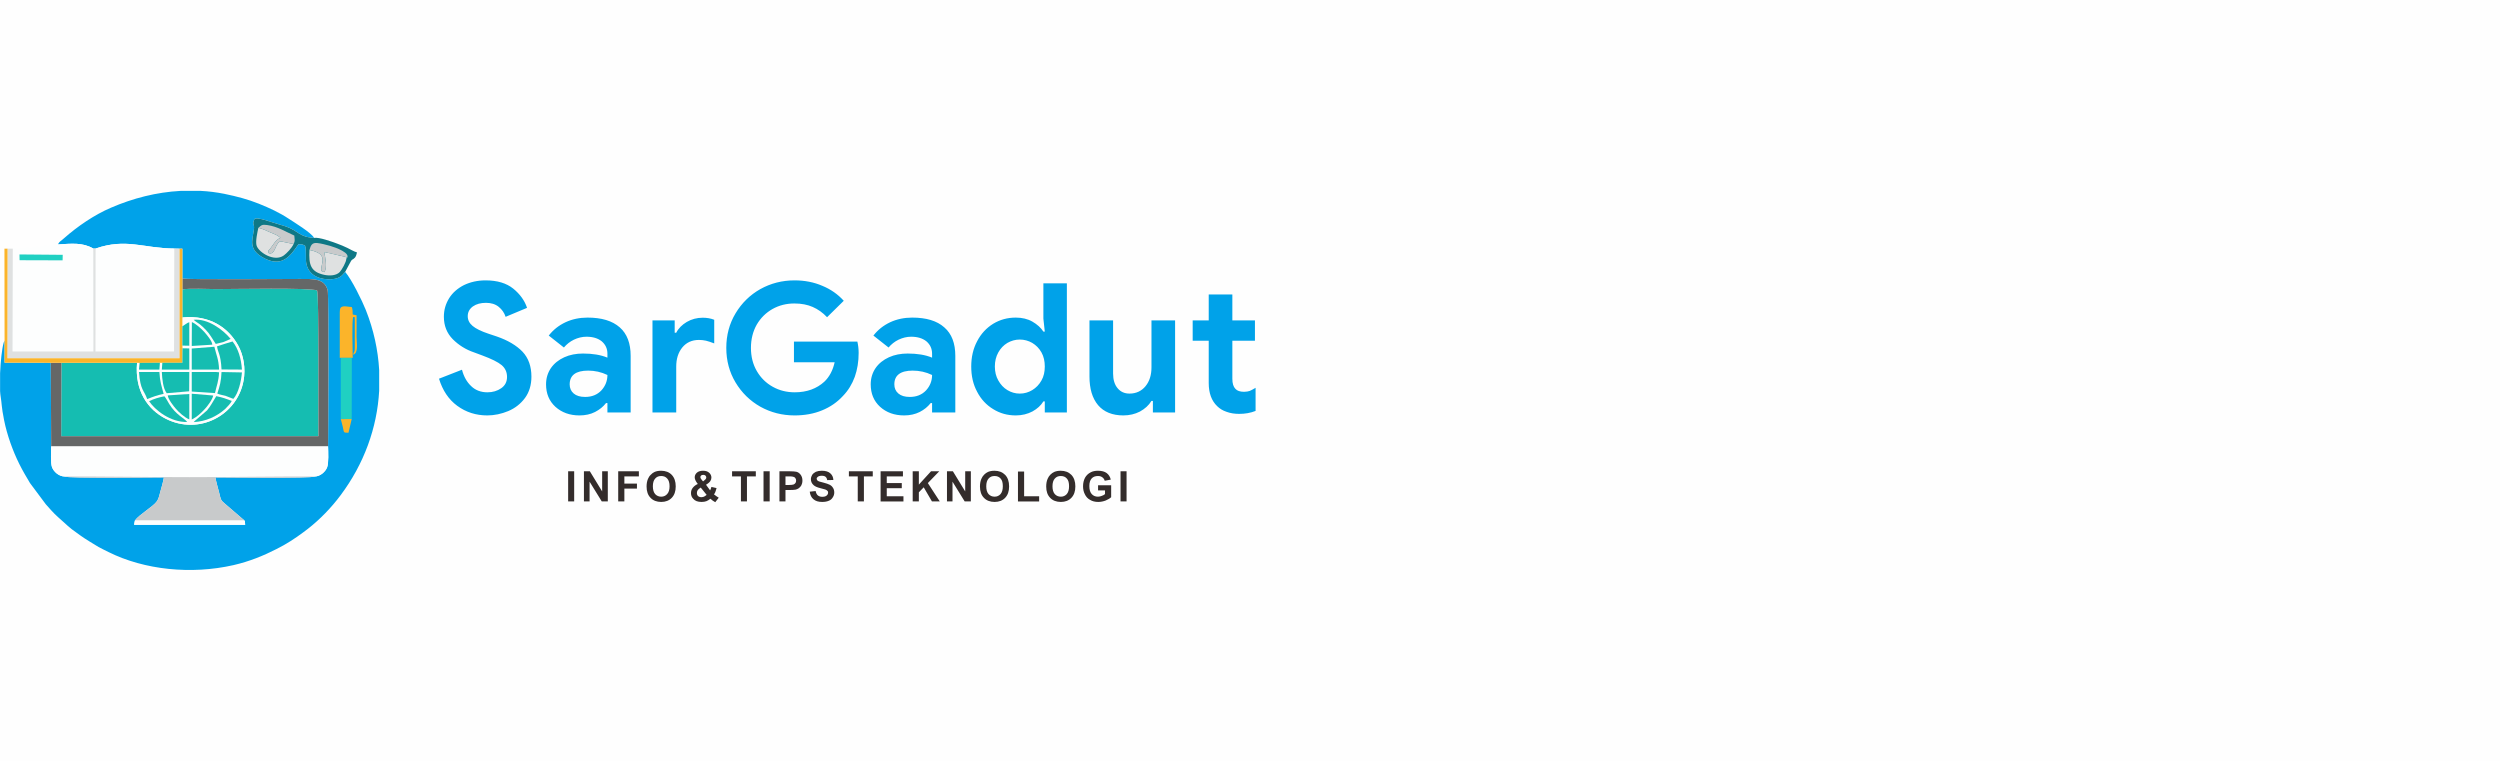 <?xml version="1.0" encoding="UTF-8"?>
<!DOCTYPE svg PUBLIC "-//W3C//DTD SVG 1.1//EN" "http://www.w3.org/Graphics/SVG/1.1/DTD/svg11.dtd">
<!-- Creator: CorelDRAW X7 -->
<svg xmlns="http://www.w3.org/2000/svg" xml:space="preserve" width="194.733mm" height="59.267mm" version="1.1" style="shape-rendering:geometricPrecision; text-rendering:geometricPrecision; image-rendering:optimizeQuality; fill-rule:evenodd; clip-rule:evenodd"
viewBox="0 0 19473 5927"
 xmlns:xlink="http://www.w3.org/1999/xlink">
 <defs>
  <style type="text/css">
   <![CDATA[
    .fil0 {fill:#FEFEFE}
    .fil10 {fill:#332C2B}
    .fil1 {fill:#00A2E9}
    .fil6 {fill:#0E7886}
    .fil2 {fill:#15BDB1}
    .fil9 {fill:#20D0C2}
    .fil4 {fill:#656767}
    .fil5 {fill:#C8CACB}
    .fil7 {fill:#DFE1E1}
    .fil8 {fill:#FBB42A}
    .fil3 {fill:#FDFEFE}
   ]]>
  </style>
 </defs>
 <g id="Layer_x0020_1">
  <rect class="fil0" width="19473" height="5927"/>
  <g id="_1332994693568">
   <path class="fil1" d="M450 1904c107,-6 191,-17 276,32l18 0c239,-83 375,-1 613,0l41 1 22 0 0 232c39,11 807,4 916,4 101,0 193,-6 216,90 10,44 4,1152 3,1213 1,42 6,131 -8,166 -14,34 -53,69 -97,70 -24,16 -683,7 -773,7 7,38 19,78 29,117 14,55 10,59 48,90l150 129c0,1 1,3 1,3 0,1 1,3 2,4l2 26 -865 0 6 -33c18,-25 51,-49 77,-69 103,-78 101,-77 121,-155 10,-37 22,-75 28,-112 -90,0 -749,9 -773,-7 -46,-1 -86,-38 -99,-74 -11,-33 -7,-122 -6,-162l-3 -650 -360 -1 0 -173 -7 17c-14,49 -24,148 -28,239l0 139c1,9 1,17 2,24 14,89 7,90 29,201 23,116 68,241 119,343 27,54 52,96 83,148l123 165c70,79 68,76 141,141 21,19 41,38 62,54 46,34 85,63 136,94 26,16 48,30 72,44 24,14 51,25 77,39 280,140 646,177 975,102 125,-29 232,-73 332,-124 77,-38 146,-83 213,-133 12,-9 20,-15 33,-25 95,-74 184,-166 256,-263 181,-242 284,-523 300,-813l0 -161c-9,-157 -43,-314 -104,-468 -28,-71 -111,-240 -161,-297 -15,13 -30,52 -104,57 -86,6 -176,-25 -197,-116 -11,-46 1,-109 -11,-145 -21,-10 -19,-12 -52,-11 -1,1 -2,3 -3,4 -27,40 -60,87 -103,113 -54,32 -114,17 -163,-10 -122,-65 -90,-135 -78,-220 8,-53 -17,-33 5,-85l18 -4c3,0 12,2 15,2 12,2 24,4 35,7l176 54c100,34 102,83 220,89 -21,-40 -158,-123 -199,-150 -69,-46 -149,-83 -231,-116 -88,-35 -168,-56 -269,-77 -61,-12 -122,-20 -184,-23l-157 0c-187,10 -371,57 -542,131 -129,55 -261,145 -367,239 -20,19 -33,21 -47,47z"/>
   <path class="fil2" d="M1420 2473c216,-22 360,83 434,217 42,76 61,179 42,278 -50,267 -347,426 -607,293 -137,-70 -242,-215 -222,-435l-589 0 -2 572 2004 0c-2,-143 5,-1086 -10,-1135 -46,-23 -649,-11 -786,-11 -62,0 -212,-8 -264,3l0 218z"/>
   <path class="fil3" d="M99 1937l-2 801 630 0 -1 -802c-85,-49 -169,-38 -276,-32 -24,-2 -212,26 -260,27 -38,1 -56,6 -91,6z"/>
   <path class="fil3" d="M503 3712c323,-1 651,5 974,5 322,0 650,-6 973,-5 44,-1 83,-36 97,-70 14,-35 9,-124 8,-166l-2157 0c-1,40 -5,129 6,162 13,36 53,73 99,74z"/>
   <path class="fil3" d="M744 1936l-1 802 612 0 2 -802c-238,-1 -374,-83 -613,0z"/>
   <path class="fil3" d="M1420 2473l0 69c15,-9 37,-28 54,-32l0 183 -54 -1 1 21 53 1 0 165 -214 0 4 -53 -19 0 -4 53 -159 0 5 -52 -20 -1c-20,220 85,365 222,435 260,133 557,-26 607,-293 19,-99 0,-202 -42,-278 -74,-134 -218,-239 -434,-217z"/>
   <path class="fil4" d="M1420 2255c52,-11 202,-3 264,-3 137,0 740,-12 786,11 15,49 8,992 10,1135l-2004 0 2 -572 -83 0 3 650 2157 0c1,-61 7,-1169 -3,-1213 -23,-96 -115,-90 -216,-90 -109,0 -877,7 -916,-4l0 86z"/>
   <path class="fil5" d="M1050 4055l854 0 -150 -129c-38,-31 -34,-35 -48,-90 -10,-39 -22,-79 -29,-117 90,0 749,9 773,-7 -323,-1 -651,5 -973,5 -323,0 -651,-6 -974,-5 24,16 683,7 773,7 -6,37 -18,75 -28,112 -20,78 -18,77 -121,155 -26,20 -59,44 -77,69z"/>
   <path class="fil6" d="M2688 2118l43 -80c5,-9 6,-11 13,-16l7 -4c1,-1 3,-2 4,-3 16,-11 20,-26 25,-49 -23,-6 -54,-25 -75,-35 -23,-12 -57,-25 -81,-34 -35,-13 -138,-51 -178,-44 -118,-6 -120,-55 -220,-89l-176 -54c-11,-3 -23,-5 -35,-7 -3,0 -12,-2 -15,-2l-18 4c-22,52 3,32 -5,85 -12,85 -44,155 78,220 49,27 109,42 163,10 43,-26 76,-73 103,-113 1,-1 2,-3 3,-4 33,-1 31,1 52,11 12,36 0,99 11,145 21,91 111,122 197,116 74,-5 89,-44 104,-57z"/>
   <polygon class="fil7" points="1398,1937 1357,1936 1355,2738 743,2738 744,1936 726,1936 727,2738 97,2738 99,1937 58,1937 57,2791 1398,2791 "/>
   <polygon class="fil8" points="35,2652 35,2825 395,2826 478,2826 1067,2826 1087,2827 1245,2826 1264,2826 1420,2826 1421,2713 1420,2692 1420,2542 1420,2473 1420,2255 1420,2169 1420,1937 1398,1937 1398,2791 57,2791 58,1937 34,1937 "/>
   <path class="fil8" d="M2646 2433l0 354 101 0c0,-50 -8,-292 4,-318 12,4 12,-9 12,21l0 225c0,32 -7,21 -13,48 44,-11 27,-96 27,-140 0,-56 1,-112 0,-167l-30 -6c0,-22 -1,-42 -7,-58l-52 -6c-35,0 -42,12 -42,47z"/>
   <polygon class="fil9" points="2654,3265 2739,3264 2740,2788 2654,2788 "/>
   <path class="fil7" d="M2697 2016c2,-21 9,-5 -11,-16l-161 -37c7,41 26,117 1,157l-23 -9c-12,-55 68,-131 -93,-164 -7,116 10,171 115,194 44,9 94,6 121,-22 16,-17 51,-78 51,-103z"/>
   <path class="fil7" d="M2286 1901l-100 -21c-43,7 -40,110 -93,92 -9,-21 -2,-19 12,-36 28,-35 40,-67 79,-83 -2,-2 -3,-3 -4,-4 -26,-22 -43,-24 -80,-41 -27,-12 -57,-27 -88,-33 -7,31 -25,109 -13,141 20,53 138,126 211,74 23,-17 63,-58 76,-89z"/>
   <path class="fil2" d="M1493 2715l0 164 213 0c-4,-85 -21,-111 -37,-178l-176 14z"/>
   <path class="fil2" d="M1298 3063l175 -15 1 -150 -214 0c3,56 9,126 38,165z"/>
   <path class="fil2" d="M1493 3050l181 12c13,-60 28,-88 32,-162l-22 -2 -191 0 0 152z"/>
   <path class="fil2" d="M1690 2698c6,48 29,58 35,180l159 1c-6,-86 -28,-162 -73,-219 -17,5 -101,30 -121,38z"/>
   <path class="fil2" d="M1146 3109c46,-19 77,-30 128,-41 -17,-64 -29,-95 -33,-170l-159 0c11,146 40,140 64,211z"/>
   <path class="fil2" d="M1692 3066c22,9 40,11 63,17 22,7 43,18 62,24 39,-42 61,-135 67,-206l-159 -3c-3,71 -13,108 -33,168z"/>
   <path class="fil3" d="M1904 4055l-854 0 -6 33 865 0 -2 -26c-1,-1 -2,-3 -2,-4 0,0 -1,-2 -1,-3z"/>
   <path class="fil2" d="M1508 3288c95,-5 178,-43 244,-101 14,-14 45,-45 53,-64 -42,-16 -71,-27 -121,-37 -28,44 -40,73 -72,111l-93 80c-10,9 -3,2 -11,11z"/>
   <path class="fil2" d="M1161 3125c44,68 166,166 297,162 -22,-29 -89,-55 -141,-141 -9,-14 -26,-48 -37,-59 -42,8 -85,21 -119,38z"/>
   <path class="fil2" d="M1306 3080c3,31 48,87 64,105 23,27 68,68 104,82l0 -198 -168 11z"/>
   <path class="fil5" d="M2012 1775c31,6 61,21 88,33 37,17 54,19 80,41 1,1 2,2 4,4 -39,16 -51,48 -79,83 -14,17 -21,15 -12,36 53,18 50,-85 93,-92l100 21c14,-25 8,-35 6,-66 -66,-29 -128,-70 -211,-82 -42,-6 -46,2 -69,22z"/>
   <path class="fil2" d="M1493 3268c41,-20 72,-50 99,-79 19,-19 64,-78 68,-108l-167 -14 0 201z"/>
   <path class="fil5" d="M2410 1947c161,33 81,109 93,164l23 9c25,-40 6,-116 -1,-157l161 37c20,11 13,-5 11,16 47,-43 -88,-90 -127,-101 -33,-9 -66,-18 -100,-22 -40,-4 -50,18 -60,54z"/>
   <path class="fil2" d="M1680 2679c19,-5 38,-9 58,-14l58 -25c-61,-74 -179,-160 -288,-149 11,12 33,24 48,35 19,15 30,27 48,45 29,29 50,69 76,108z"/>
   <path class="fil2" d="M1493 2695l160 -10c1,-27 -48,-83 -63,-100 -20,-22 -64,-63 -96,-76l-1 186z"/>
   <polygon class="fil2" points="1264,2826 1260,2879 1474,2879 1474,2714 1421,2713 1420,2826 "/>
   <polygon class="fil9" points="152,2027 487,2028 488,1985 151,1982 "/>
   <path class="fil2" d="M1420 2542l0 150 54 1 0 -183c-17,4 -39,23 -54,32z"/>
   <polygon class="fil2" points="1245,2826 1087,2827 1082,2879 1241,2879 "/>
   <path class="fil8" d="M2739 3264l-85 1c6,20 11,42 16,62 10,42 1,44 44,44l25 -107z"/>
  </g>
  <g id="_1332994691072">
   <path class="fil10" d="M4425 3906l0 -235 47 0 0 235 -47 0zm123 0l0 -235 46 0 96 157 0 -157 44 0 0 235 -47 0 -95 -154 0 154 -44 0zm267 0l0 -235 161 0 0 40 -113 0 0 56 98 0 0 39 -98 0 0 100 -48 0zm221 -116c0,-24 4,-44 11,-60 5,-12 12,-23 22,-32 9,-10 19,-17 30,-22 14,-6 31,-9 50,-9 35,0 63,11 83,32 21,22 31,52 31,90 0,38 -10,67 -31,89 -20,21 -48,32 -82,32 -35,0 -63,-11 -83,-32 -21,-21 -31,-51 -31,-88zm49 -2c0,27 6,47 18,61 12,13 28,20 47,20 19,0 34,-7 46,-20 13,-14 19,-34 19,-61 0,-27 -6,-47 -18,-60 -12,-14 -28,-20 -47,-20 -20,0 -35,6 -47,20 -12,13 -18,33 -18,60zm513 89l-27 35c-13,-7 -26,-16 -38,-27 -10,8 -20,15 -31,19 -10,4 -23,6 -38,6 -29,0 -51,-8 -65,-25 -12,-12 -17,-27 -17,-44 0,-15 4,-28 13,-40 9,-12 22,-23 40,-31 -8,-10 -14,-19 -18,-28 -4,-8 -6,-16 -6,-24 0,-14 6,-26 17,-36 11,-10 28,-15 48,-15 21,0 36,5 48,16 11,10 17,23 17,37 0,10 -3,19 -8,27 -6,9 -17,19 -34,29l32 44c4,-7 7,-16 10,-27l40 9c-4,15 -7,25 -10,32 -3,7 -6,12 -10,17 5,4 12,9 20,15 8,6 13,9 17,11zm-122 -127l12 -10c9,-7 13,-14 13,-20 0,-6 -2,-11 -6,-15 -4,-4 -10,-6 -17,-6 -8,0 -13,2 -17,5 -4,4 -6,8 -6,13 0,5 3,12 10,20l11 13zm-18 48c-10,6 -17,12 -23,19 -5,8 -7,15 -7,23 0,10 3,18 9,24 7,6 15,9 26,9 7,0 13,-2 20,-4 6,-3 13,-8 21,-14l-46 -57zm313 108l0 -195 -69 0 0 -40 185 0 0 40 -69 0 0 195 -47 0zm176 0l0 -235 48 0 0 235 -48 0zm124 0l0 -235 75 0c29,0 48,2 57,4 13,3 24,11 33,23 9,12 14,27 14,45 0,15 -3,27 -8,37 -5,9 -12,17 -20,23 -8,5 -16,9 -24,11 -11,2 -28,3 -49,3l-31 0 0 89 -47 0zm47 -195l0 67 26 0c18,0 31,-2 37,-4 6,-3 11,-6 15,-12 3,-5 5,-11 5,-18 0,-8 -2,-15 -7,-21 -5,-6 -12,-9 -19,-10 -6,-2 -17,-2 -34,-2l-23 0zm189 119l46 -5c3,16 9,27 17,34 9,7 20,11 34,11 16,0 27,-3 35,-10 7,-6 11,-14 11,-22 0,-6 -1,-11 -5,-14 -3,-4 -9,-8 -17,-11 -5,-2 -18,-5 -37,-10 -25,-6 -43,-14 -53,-23 -15,-13 -22,-29 -22,-47 0,-12 4,-24 10,-34 7,-10 17,-18 29,-24 13,-5 28,-8 46,-8 30,0 52,7 66,20 15,13 23,30 24,52l-48 1c-2,-12 -6,-20 -13,-26 -6,-5 -16,-8 -29,-8 -14,0 -25,3 -32,9 -5,4 -8,8 -8,14 0,6 3,11 7,15 6,5 21,10 44,15 23,6 40,12 50,17 12,6 20,14 26,24 7,10 10,23 10,37 0,14 -4,26 -12,38 -7,12 -18,21 -31,26 -14,6 -31,9 -51,9 -30,0 -52,-7 -68,-21 -16,-13 -26,-33 -29,-59zm374 76l0 -195 -69 0 0 -40 186 0 0 40 -69 0 0 195 -48 0zm178 0l0 -235 174 0 0 40 -126 0 0 52 117 0 0 40 -117 0 0 63 130 0 0 40 -178 0zm250 0l0 -235 48 0 0 104 95 -104 64 0 -89 92 93 143 -61 0 -64 -110 -38 39 0 71 -48 0zm267 0l0 -235 46 0 96 157 0 -157 44 0 0 235 -48 0 -95 -154 0 154 -43 0zm257 -116c0,-24 4,-44 11,-60 5,-12 12,-23 21,-32 10,-10 20,-17 31,-22 14,-6 31,-9 50,-9 35,0 62,11 83,32 21,22 31,52 31,90 0,38 -10,67 -31,89 -20,21 -48,32 -82,32 -35,0 -63,-11 -83,-32 -21,-21 -31,-51 -31,-88zm49 -2c0,27 6,47 18,61 12,13 28,20 47,20 19,0 34,-7 46,-20 12,-14 18,-34 18,-61 0,-27 -5,-47 -17,-60 -12,-14 -28,-20 -47,-20 -20,0 -35,6 -47,20 -12,13 -18,33 -18,60zm247 118l0 -233 48 0 0 193 117 0 0 40 -165 0zm220 -116c0,-24 4,-44 11,-60 5,-12 12,-23 21,-32 10,-10 20,-17 31,-22 14,-6 31,-9 50,-9 35,0 62,11 83,32 21,22 31,52 31,90 0,38 -10,67 -31,89 -20,21 -48,32 -82,32 -35,0 -63,-11 -83,-32 -21,-21 -31,-51 -31,-88zm49 -2c0,27 6,47 18,61 12,13 28,20 47,20 19,0 34,-7 46,-20 12,-14 18,-34 18,-61 0,-27 -5,-47 -17,-60 -12,-14 -28,-20 -47,-20 -20,0 -35,6 -47,20 -12,13 -18,33 -18,60zm355 32l0 -40 102 0 0 93c-10,10 -25,18 -43,26 -19,7 -38,11 -57,11 -25,0 -46,-5 -64,-16 -19,-10 -32,-25 -41,-44 -10,-19 -14,-40 -14,-62 0,-25 5,-46 15,-66 10,-18 25,-33 45,-43 15,-8 34,-12 56,-12 29,0 52,6 68,18 17,13 27,30 32,51l-47 9c-4,-12 -10,-21 -19,-27 -9,-7 -20,-10 -34,-10 -21,0 -37,6 -49,19 -12,13 -18,33 -18,59 0,28 6,48 18,62 12,14 29,21 49,21 9,0 19,-2 29,-6 10,-3 19,-8 26,-14l0 -29 -54 0zm175 86l0 -235 47 0 0 235 -47 0z"/>
   <path class="fil1" d="M3795 3236c-88,0 -166,-25 -234,-75 -67,-49 -114,-120 -142,-211l179 -70c14,54 38,96 72,128 33,32 76,48 126,48 42,0 78,-11 108,-32 30,-21 45,-50 45,-88 0,-37 -14,-68 -42,-92 -29,-24 -80,-49 -153,-76l-62 -23c-65,-22 -120,-57 -166,-103 -46,-47 -69,-105 -69,-175 0,-53 14,-100 41,-144 27,-43 66,-77 115,-102 50,-24 106,-37 169,-37 91,0 163,22 215,64 53,43 89,93 108,150l-167 70c-10,-31 -28,-57 -54,-78 -26,-21 -59,-31 -99,-31 -41,0 -75,9 -102,28 -27,20 -40,45 -40,76 0,30 13,55 38,76 25,21 67,42 125,61l63 21c87,30 154,70 201,119 46,49 69,114 69,194 0,65 -17,121 -50,166 -34,46 -78,80 -130,102 -53,22 -108,34 -164,34zm718 0c-76,0 -138,-23 -187,-67 -49,-45 -73,-103 -73,-175 0,-48 13,-90 38,-127 25,-36 60,-64 104,-84 44,-20 93,-29 146,-29 74,0 137,10 190,32l0 -31c0,-39 -15,-71 -44,-96 -30,-24 -69,-36 -119,-36 -34,0 -66,8 -98,23 -31,15 -57,36 -78,61l-118 -93c35,-45 78,-79 131,-104 52,-24 109,-36 171,-36 110,0 193,25 251,76 57,50 85,124 85,222l0 441 -181 0 0 -73 -11 0c-22,28 -50,51 -85,69 -35,18 -76,27 -122,27zm44 -144c53,0 95,-17 127,-51 31,-34 47,-74 47,-120 -48,-23 -98,-34 -150,-34 -96,0 -144,36 -144,107 0,29 10,53 31,71 21,18 50,27 89,27zm525 -596l173 0 0 96 12 0c17,-34 45,-62 82,-84 38,-22 79,-33 124,-33 33,0 63,5 90,16l0 184c-25,-10 -46,-16 -64,-21 -17,-4 -36,-6 -55,-6 -55,0 -98,20 -130,59 -32,40 -47,89 -47,149l0 357 -185 0 0 -717zm1107 740c-97,0 -186,-23 -267,-68 -81,-46 -145,-109 -193,-189 -48,-80 -72,-170 -72,-269 0,-99 24,-189 72,-269 48,-80 112,-143 193,-189 81,-45 170,-68 267,-68 78,0 150,14 215,42 66,27 122,66 168,117l-130 128c-34,-36 -71,-62 -112,-80 -41,-18 -88,-27 -143,-27 -62,0 -118,14 -170,43 -51,29 -92,69 -123,122 -30,53 -45,114 -45,181 0,67 15,128 46,181 31,53 72,93 124,122 52,29 109,43 171,43 94,0 171,-28 231,-83 18,-17 35,-39 49,-65 14,-26 24,-55 31,-86l-317 0 0 -161 494 0c6,26 10,56 10,88 0,67 -10,129 -30,186 -21,57 -51,107 -93,150 -45,49 -99,86 -163,112 -63,26 -135,39 -213,39zm853 0c-76,0 -138,-23 -187,-67 -49,-45 -73,-103 -73,-175 0,-48 13,-90 38,-127 25,-36 60,-64 104,-84 44,-20 93,-29 146,-29 74,0 137,10 190,32l0 -31c0,-39 -15,-71 -44,-96 -30,-24 -70,-36 -119,-36 -34,0 -66,8 -98,23 -31,15 -57,36 -78,61l-118 -93c35,-45 78,-79 131,-104 52,-24 109,-36 171,-36 110,0 193,25 250,76 58,50 86,124 86,222l0 441 -181 0 0 -73 -11 0c-22,28 -50,51 -85,69 -36,18 -76,27 -122,27zm44 -144c53,0 95,-17 127,-51 31,-34 47,-74 47,-120 -48,-23 -98,-34 -151,-34 -95,0 -143,36 -143,107 0,29 10,53 31,71 21,18 50,27 89,27zm826 144c-65,0 -123,-16 -176,-49 -53,-32 -95,-77 -125,-135 -31,-57 -46,-123 -46,-197 0,-73 15,-139 46,-197 30,-58 72,-103 125,-136 53,-32 111,-48 176,-48 49,0 92,10 129,31 38,22 67,48 86,78l11 0 -11 -101 0 -275 183 0 0 1006 -172 0 0 -86 -11 0c-19,31 -47,57 -85,78 -38,20 -81,31 -130,31zm31 -170c35,0 67,-9 97,-27 30,-18 54,-43 72,-75 18,-31 26,-68 26,-109 0,-41 -8,-78 -26,-110 -18,-32 -42,-56 -72,-74 -30,-17 -62,-26 -97,-26 -34,0 -66,9 -96,26 -30,18 -53,42 -71,74 -18,32 -27,69 -27,110 0,41 9,78 27,109 18,32 41,57 71,75 30,18 62,27 96,27zm807 170c-86,0 -152,-27 -197,-80 -45,-54 -67,-128 -67,-224l0 -436 184 0 0 414c0,48 12,87 35,114 23,28 54,42 93,42 52,0 94,-20 125,-58 31,-38 46,-87 46,-146l0 -366 184 0 0 717 -173 0 0 -90 -11 0c-21,35 -52,62 -90,83 -39,20 -82,30 -129,30zm902 -12c-35,0 -68,-5 -98,-16 -30,-10 -54,-25 -73,-44 -44,-42 -66,-102 -66,-180l0 -330 -125 0 0 -158 125 0 0 -202 184 0 0 202 176 0 0 158 -176 0 0 296c0,37 8,63 24,79 13,15 36,23 67,23 18,0 33,-3 45,-7 11,-5 27,-13 45,-24l0 180c-40,16 -83,23 -128,23z"/>
  </g>
 </g>
</svg>
